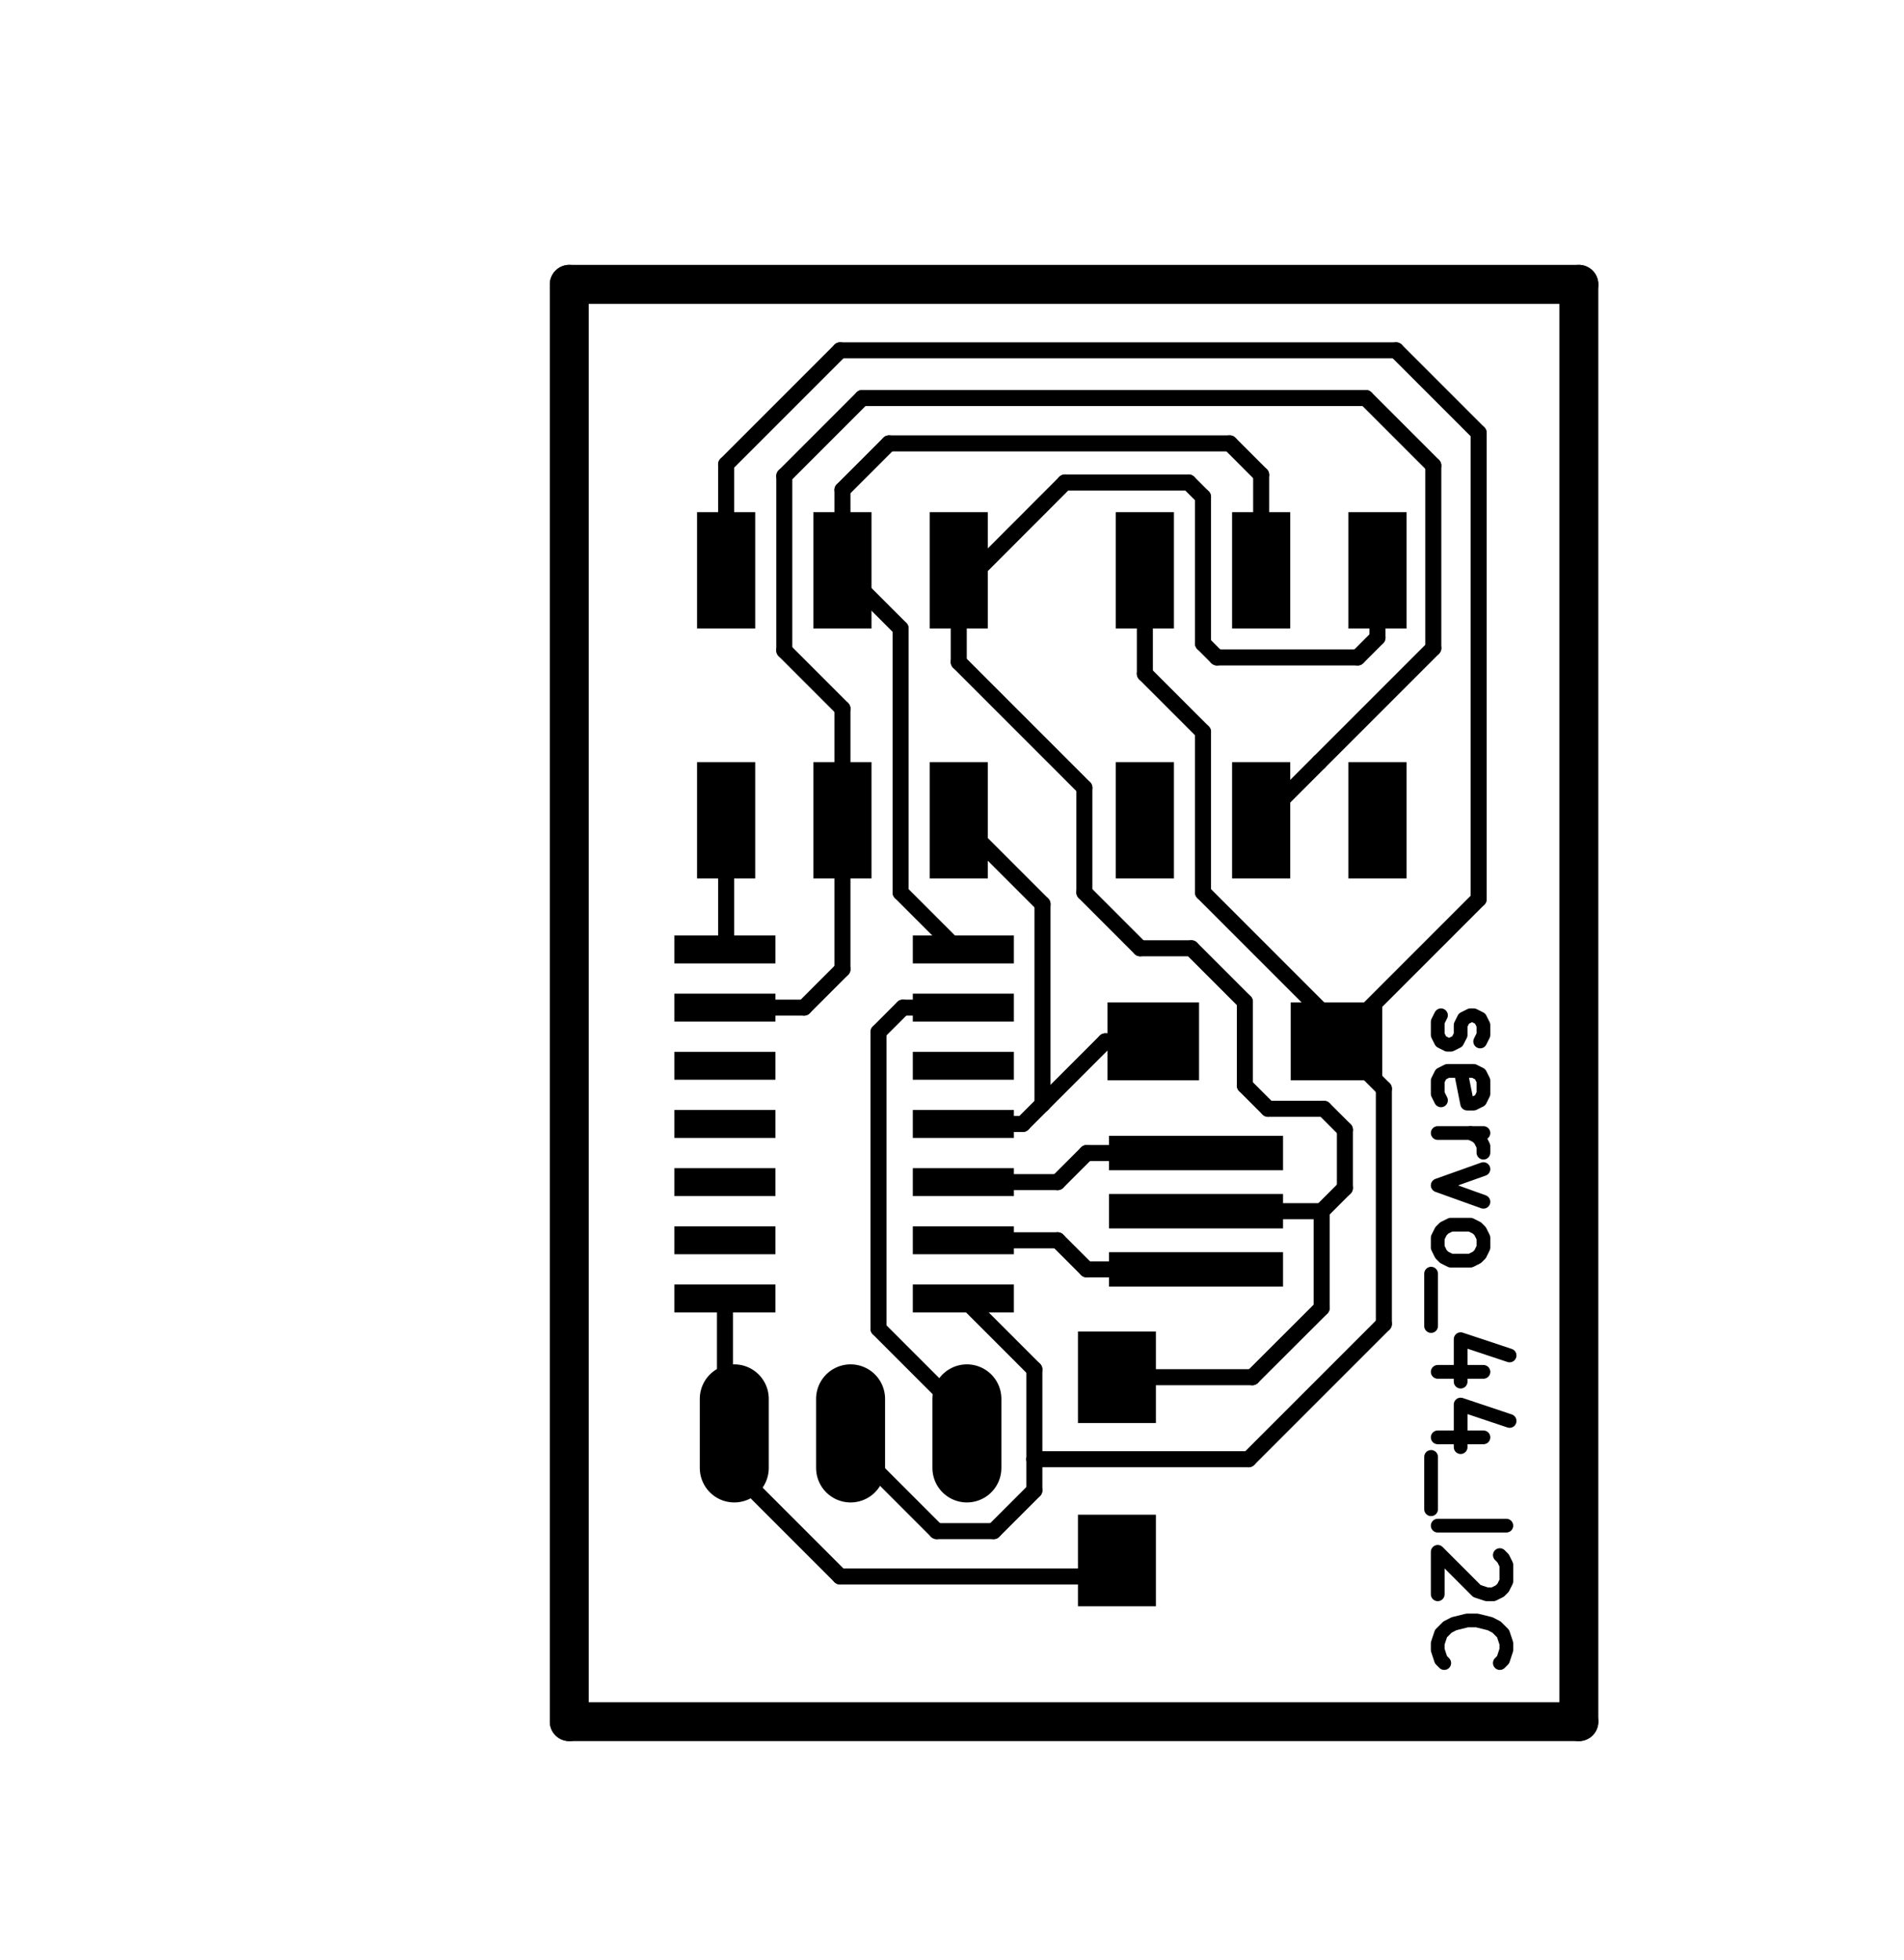 <?xml version="1.0" encoding="UTF-8" standalone="no"?>
<svg
   xmlns:dc="http://purl.org/dc/elements/1.1/"
   xmlns:cc="http://creativecommons.org/ns#"
   xmlns:rdf="http://www.w3.org/1999/02/22-rdf-syntax-ns#"
   xmlns:svg="http://www.w3.org/2000/svg"
   xmlns="http://www.w3.org/2000/svg"
   xmlns:sodipodi="http://sodipodi.sourceforge.net/DTD/sodipodi-0.dtd"
   xmlns:inkscape="http://www.inkscape.org/namespaces/inkscape"
   version="1.1"
   width="4.158cm"
   height="4.28cm"
   viewBox="0 0 16370 16850 "
   id="svg2"
   inkscape:version="0.91 r13725"
   sodipodi:docname="attiny44a_servo_i2c-brd.svg">
  <defs
     id="defs358" />
  <sodipodi:namedview
     pagecolor="#ffffff"
     bordercolor="#666666"
     borderopacity="1"
     objecttolerance="10"
     gridtolerance="10"
     guidetolerance="10"
     inkscape:pageopacity="0"
     inkscape:pageshadow="2"
     inkscape:window-width="1284"
     inkscape:window-height="762"
     id="namedview356"
     showgrid="false"
     inkscape:zoom="2.2008203"
     inkscape:cx="111.14844"
     inkscape:cy="63.046798"
     inkscape:window-x="35"
     inkscape:window-y="0"
     inkscape:window-maximized="0"
     inkscape:current-layer="g344" />
  <title
     id="title4">SVG Picture created as attiny44a_servo_i2c-brd.svg date 2016/05/07 18:24:04 </title>
  <desc
     id="desc6">Picture generated by PCBNEW </desc>
  <g
     style="fill:#000000; fill-opacity:1;stroke:#000000; stroke-opacity:1; stroke-linecap:round; stroke-linejoin:round; "
     transform="translate(0 0) scale(1 1)"
     id="g8" />
  <g
     style="fill:#000000; fill-opacity:0.0;  stroke:#000000; stroke-width:-0; stroke-opacity:1;  stroke-linecap:round; stroke-linejoin:round;"
     id="g10" />
  <g
     style="fill:#000000;fill-opacity:0;stroke:#000000;stroke-width:118.11;stroke-linecap:round;stroke-linejoin:round;stroke-opacity:1"
     id="g12"
     transform="translate(-2855.932,-1927.754)"
     inkscape:export-xdpi="1500"
     inkscape:export-ydpi="1500">
    <path
       d="m 15245,10655 -28,56 0,113 28,56 56,28 28,0 56,-28 29,-56 0,-85 28,-56 56,-28 28,0 56,28 28,56 0,85 -28,56"
       id="path14"
       inkscape:connector-curvature="0" />
    <path
       d="m 15245,11386 -28,-56 0,-113 28,-56 56,-28 225,0 56,28 28,56 0,113 -28,56 -56,28 -56,0 -56,-281"
       id="path16"
       inkscape:connector-curvature="0" />
    <path
       d="m 15217,11667 393,0"
       id="path18"
       inkscape:connector-curvature="0" />
    <path
       d="m 15498,11667 56,28 28,28 28,57 0,56"
       id="path20"
       inkscape:connector-curvature="0" />
    <path
       d="m 15610,11977 -393,140 393,141"
       id="path22"
       inkscape:connector-curvature="0" />
    <path
       d="m 15217,12567 28,-56 28,-28 56,-28 169,0 56,28 28,28 28,56 0,84 -28,57 -28,28 -56,28 -169,0 -56,-28 -28,-28 -28,-57 0,-84"
       id="path24"
       inkscape:connector-curvature="0" />
    <path
       d="m 15160,12876 0,450"
       id="path26"
       inkscape:connector-curvature="0" />
    <path
       d="m 15610,13720 -393,0"
       id="path28"
       inkscape:connector-curvature="0" />
    <path
       d="m 15835,13579 -421,-140 0,365"
       id="path30"
       inkscape:connector-curvature="0" />
    <path
       d="m 15610,14283 -393,0"
       id="path32"
       inkscape:connector-curvature="0" />
    <path
       d="m 15835,14142 -421,-141 0,366"
       id="path34"
       inkscape:connector-curvature="0" />
    <path
       d="m 15160,14451 0,450"
       id="path36"
       inkscape:connector-curvature="0" />
    <path
       d="m 15217,15042 590,0"
       id="path38"
       inkscape:connector-curvature="0" />
    <path
       d="m 15751,15295 28,28 28,56 0,141 -28,56 -28,28 -56,28 -56,0 -85,-28 -337,-337 0,365"
       id="path40"
       inkscape:connector-curvature="0" />
    <path
       d="m 15273,16223 -28,-28 -28,-85 0,-56 28,-84 56,-56 56,-29 113,-28 84,0 113,28 56,29 56,56 28,84 0,56 -28,85 -28,28"
       id="path42"
       inkscape:connector-curvature="0" />
  </g>
  <g
     style="fill:#000000; fill-opacity:0.0;  stroke:#000000; stroke-width:0; stroke-opacity:1;  stroke-linecap:round; stroke-linejoin:round;"
     id="g44" />
  <g
     style="fill:#000000;fill-opacity:1;stroke:#000000;stroke-width:0;stroke-linecap:round;stroke-linejoin:round;stroke-opacity:1"
     id="g46"
     transform="translate(-2855.932,-1927.754)"
     inkscape:export-xdpi="1500"
     inkscape:export-ydpi="1500">
    <polyline
       style="fill-rule:evenodd"
       points="12794,15735 12124,15735 12124,14948 12794,14948 12794,15735 "
       id="polyline48" />
    <polyline
       style="fill-rule:evenodd"
       points="12794,14160 12124,14160 12124,13373 12794,13373 12794,14160 "
       id="polyline50" />
    <polyline
       style="fill-rule:evenodd"
       points="11573,13209 10704,13209 10704,12969 11573,12969 11573,13209 "
       id="polyline52" />
    <polyline
       style="fill-rule:evenodd"
       points="11573,12709 10704,12709 10704,12469 11573,12469 11573,12709 "
       id="polyline54" />
    <polyline
       style="fill-rule:evenodd"
       points="11573,12209 10704,12209 10704,11969 11573,11969 11573,12209 "
       id="polyline56" />
    <polyline
       style="fill-rule:evenodd"
       points="11573,11709 10704,11709 10704,11469 11573,11469 11573,11709 "
       id="polyline58" />
    <polyline
       style="fill-rule:evenodd"
       points="11573,11209 10704,11209 10704,10969 11573,10969 11573,11209 "
       id="polyline60" />
    <polyline
       style="fill-rule:evenodd"
       points="11573,10709 10704,10709 10704,10469 11573,10469 11573,10709 "
       id="polyline62" />
    <polyline
       style="fill-rule:evenodd"
       points="11573,10209 10704,10209 10704,9969 11573,9969 11573,10209 "
       id="polyline64" />
    <polyline
       style="fill-rule:evenodd"
       points="9523,10209 8654,10209 8654,9969 9523,9969 9523,10209 "
       id="polyline66" />
    <polyline
       style="fill-rule:evenodd"
       points="9523,10709 8654,10709 8654,10469 9523,10469 9523,10709 "
       id="polyline68" />
    <polyline
       style="fill-rule:evenodd"
       points="9523,11209 8654,11209 8654,10969 9523,10969 9523,11209 "
       id="polyline70" />
    <polyline
       style="fill-rule:evenodd"
       points="9523,11709 8654,11709 8654,11469 9523,11469 9523,11709 "
       id="polyline72" />
    <polyline
       style="fill-rule:evenodd"
       points="9523,12209 8654,12209 8654,11969 9523,11969 9523,12209 "
       id="polyline74" />
    <polyline
       style="fill-rule:evenodd"
       points="9523,12709 8654,12709 8654,12469 9523,12469 9523,12709 "
       id="polyline76" />
    <polyline
       style="fill-rule:evenodd"
       points="9523,13209 8654,13209 8654,12969 9523,12969 9523,13209 "
       id="polyline78" />
    <polyline
       style="fill-rule:evenodd"
       points="9349,9479 8849,9479 8849,8479 9349,8479 9349,9479 "
       id="polyline80" />
    <polyline
       style="fill-rule:evenodd"
       points="9349,7330 8849,7330 8849,6330 9349,6330 9349,7330 "
       id="polyline82" />
    <polyline
       style="fill-rule:evenodd"
       points="10349,9479 9849,9479 9849,8479 10349,8479 10349,9479 "
       id="polyline84" />
    <polyline
       style="fill-rule:evenodd"
       points="10349,7330 9849,7330 9849,6330 10349,6330 10349,7330 "
       id="polyline86" />
    <polyline
       style="fill-rule:evenodd"
       points="11349,9479 10849,9479 10849,8479 11349,8479 11349,9479 "
       id="polyline88" />
    <polyline
       style="fill-rule:evenodd"
       points="11349,7330 10849,7330 10849,6330 11349,6330 11349,7330 "
       id="polyline90" />
    <polyline
       style="fill-rule:evenodd"
       points="12949,9479 12449,9479 12449,8479 12949,8479 12949,9479 "
       id="polyline92" />
    <polyline
       style="fill-rule:evenodd"
       points="12949,7330 12449,7330 12449,6330 12949,6330 12949,7330 "
       id="polyline94" />
    <polyline
       style="fill-rule:evenodd"
       points="13949,9479 13449,9479 13449,8479 13949,8479 13949,9479 "
       id="polyline96" />
    <polyline
       style="fill-rule:evenodd"
       points="13949,7330 13449,7330 13449,6330 13949,6330 13949,7330 "
       id="polyline98" />
    <polyline
       style="fill-rule:evenodd"
       points="14949,9479 14449,9479 14449,8479 14949,8479 14949,9479 "
       id="polyline100" />
    <polyline
       style="fill-rule:evenodd"
       points="14949,7330 14449,7330 14449,6330 14949,6330 14949,7330 "
       id="polyline102" />
  </g>
  <g
     style="fill:#000000; fill-opacity:1.0;  stroke:#000000; stroke-width:593; stroke-opacity:1;  stroke-linecap:round; stroke-linejoin:round;"
     id="g104" />
  <g
     style="fill:#000000;fill-opacity:0;stroke:#000000;stroke-width:593;stroke-linecap:round;stroke-linejoin:round;stroke-opacity:1"
     id="g106"
     transform="translate(-2855.932,-1927.754)"
     inkscape:export-xdpi="1500"
     inkscape:export-ydpi="1500">
    <path
       d="m 11169,14546 0,-594"
       id="path108"
       inkscape:connector-curvature="0" />
    <path
       d="m 10169,14546 0,-594"
       id="path110"
       inkscape:connector-curvature="0" />
    <path
       d="m 9169,14546 0,-594"
       id="path112"
       inkscape:connector-curvature="0" />
  </g>
  <g
     style="fill:#000000; fill-opacity:0.0;  stroke:#000000; stroke-width:0; stroke-opacity:1;  stroke-linecap:round; stroke-linejoin:round;"
     id="g114" />
  <g
     style="fill:#000000;fill-opacity:1;stroke:#000000;stroke-width:0;stroke-linecap:round;stroke-linejoin:round;stroke-opacity:1"
     id="g116"
     transform="translate(-2855.932,-1927.754)"
     inkscape:export-xdpi="1500"
     inkscape:export-ydpi="1500">
    <polyline
       style="fill-rule:evenodd"
       points="12378,11214 12378,10544 13165,10544 13165,11214 12378,11214 "
       id="polyline118" />
    <polyline
       style="fill-rule:evenodd"
       points="13953,11214 13953,10544 14740,10544 14740,11214 13953,11214 "
       id="polyline120" />
    <polyline
       style="fill-rule:evenodd"
       points="13887,12487 12391,12487 12391,12191 13887,12191 13887,12487 "
       id="polyline122" />
    <polyline
       style="fill-rule:evenodd"
       points="13887,11987 12391,11987 12391,11691 13887,11691 13887,11987 "
       id="polyline124" />
    <polyline
       style="fill-rule:evenodd"
       points="13887,12987 12391,12987 12391,12691 13887,12691 13887,12987 "
       id="polyline126" />
  </g>
  <g
     style="fill:#000000; fill-opacity:1.0;  stroke:#000000; stroke-width:137.795; stroke-opacity:1;  stroke-linecap:round; stroke-linejoin:round;"
     id="g128" />
  <g
     style="fill:#000000;fill-opacity:0;stroke:#000000;stroke-width:137.795;stroke-linecap:round;stroke-linejoin:round;stroke-opacity:1"
     id="g130"
     transform="translate(-2855.932,-1927.754)"
     inkscape:export-xdpi="1500"
     inkscape:export-ydpi="1500">
    <path
       d="m 11749,14471 1842,0"
       id="path132"
       inkscape:connector-curvature="0" />
    <path
       d="m 14754,11286 -408,-407"
       id="path134"
       inkscape:connector-curvature="0" />
    <path
       d="m 14754,13308 0,-2022"
       id="path136"
       inkscape:connector-curvature="0" />
    <path
       d="m 13591,14471 1163,-1163"
       id="path138"
       inkscape:connector-curvature="0" />
    <path
       d="m 10169,14249 0,100"
       id="path140"
       inkscape:connector-curvature="0" />
    <path
       d="m 10169,14349 740,740"
       id="path142"
       inkscape:connector-curvature="0" />
    <path
       d="m 10909,15089 490,0"
       id="path144"
       inkscape:connector-curvature="0" />
    <path
       d="m 11399,15089 350,-350"
       id="path146"
       inkscape:connector-curvature="0" />
    <path
       d="m 11749,14739 0,-268"
       id="path148"
       inkscape:connector-curvature="0" />
    <path
       d="m 11749,14471 0,-772"
       id="path150"
       inkscape:connector-curvature="0" />
    <path
       d="m 11749,13699 -610,-610"
       id="path152"
       inkscape:connector-curvature="0" />
    <path
       d="m 9099,6830 0,-911"
       id="path154"
       inkscape:connector-curvature="0" />
    <path
       d="m 9099,5919 980,-980"
       id="path156"
       inkscape:connector-curvature="0" />
    <path
       d="m 10079,4939 4780,0"
       id="path158"
       inkscape:connector-curvature="0" />
    <path
       d="m 14859,4939 710,710"
       id="path160"
       inkscape:connector-curvature="0" />
    <path
       d="m 15569,5649 0,4007"
       id="path162"
       inkscape:connector-curvature="0" />
    <path
       d="m 15569,9656 -1223,1223"
       id="path164"
       inkscape:connector-curvature="0" />
    <path
       d="m 12699,6830 0,889"
       id="path166"
       inkscape:connector-curvature="0" />
    <path
       d="m 13199,9599 1147,1147"
       id="path168"
       inkscape:connector-curvature="0" />
    <path
       d="m 13199,8219 0,1380"
       id="path170"
       inkscape:connector-curvature="0" />
    <path
       d="m 12699,7719 500,500"
       id="path172"
       inkscape:connector-curvature="0" />
    <path
       d="m 14346,10746 0,133"
       id="path174"
       inkscape:connector-curvature="0" />
    <path
       d="m 12699,6830 -131,0"
       id="path176"
       inkscape:connector-curvature="0" />
    <path
       d="m 11139,12589 810,0"
       id="path178"
       inkscape:connector-curvature="0" />
    <path
       d="m 12199,12839 940,0"
       id="path180"
       inkscape:connector-curvature="0" />
    <path
       d="m 11949,12589 250,250"
       id="path182"
       inkscape:connector-curvature="0" />
    <path
       d="m 13139,11839 -940,0"
       id="path184"
       inkscape:connector-curvature="0" />
    <path
       d="m 11949,12089 -810,0"
       id="path186"
       inkscape:connector-curvature="0" />
    <path
       d="m 12199,11839 -250,250"
       id="path188"
       inkscape:connector-curvature="0" />
    <path
       d="m 12771,10879 -412,0"
       id="path190"
       inkscape:connector-curvature="0" />
    <path
       d="m 12359,10879 -540,540"
       id="path192"
       inkscape:connector-curvature="0" />
    <path
       d="m 11819,9699 0,1720"
       id="path194"
       inkscape:connector-curvature="0" />
    <path
       d="m 11649,11589 170,-170"
       id="path196"
       inkscape:connector-curvature="0" />
    <path
       d="m 11099,8979 720,720"
       id="path198"
       inkscape:connector-curvature="0" />
    <path
       d="m 11649,11589 -510,0"
       id="path200"
       inkscape:connector-curvature="0" />
    <path
       d="m 10099,6830 0,-691"
       id="path202"
       inkscape:connector-curvature="0" />
    <path
       d="m 13699,6009 0,821"
       id="path204"
       inkscape:connector-curvature="0" />
    <path
       d="m 13429,5739 270,270"
       id="path206"
       inkscape:connector-curvature="0" />
    <path
       d="m 10499,5739 2930,0"
       id="path208"
       inkscape:connector-curvature="0" />
    <path
       d="m 10099,6139 400,-400"
       id="path210"
       inkscape:connector-curvature="0" />
    <path
       d="m 11139,10089 -50,0"
       id="path212"
       inkscape:connector-curvature="0" />
    <path
       d="m 11089,10089 -490,-490"
       id="path214"
       inkscape:connector-curvature="0" />
    <path
       d="m 10599,9599 0,-2269"
       id="path216"
       inkscape:connector-curvature="0" />
    <path
       d="m 10599,7330 -500,-500"
       id="path218"
       inkscape:connector-curvature="0" />
    <path
       d="m 9099,8979 0,1100"
       id="path220"
       inkscape:connector-curvature="0" />
    <path
       d="m 9099,10079 -10,10"
       id="path222"
       inkscape:connector-curvature="0" />
    <path
       d="m 9599,7519 0,-1500"
       id="path224"
       inkscape:connector-curvature="0" />
    <path
       d="m 15179,5929 0,1570"
       id="path226"
       inkscape:connector-curvature="0" />
    <path
       d="m 15179,7499 -980,980"
       id="path228"
       inkscape:connector-curvature="0" />
    <path
       d="m 10099,8979 0,-960"
       id="path230"
       inkscape:connector-curvature="0" />
    <path
       d="m 14199,8479 -500,500"
       id="path232"
       inkscape:connector-curvature="0" />
    <path
       d="M 10099,8019 9599,7519"
       id="path234"
       inkscape:connector-curvature="0" />
    <path
       d="m 14599,5349 580,580"
       id="path236"
       inkscape:connector-curvature="0" />
    <path
       d="m 10269,5349 4330,0"
       id="path238"
       inkscape:connector-curvature="0" />
    <path
       d="m 9599,6019 670,-670"
       id="path240"
       inkscape:connector-curvature="0" />
    <path
       d="m 10099,8979 0,1280"
       id="path242"
       inkscape:connector-curvature="0" />
    <path
       d="m 9769,10589 -680,0"
       id="path244"
       inkscape:connector-curvature="0" />
    <path
       d="m 10099,10259 -330,330"
       id="path246"
       inkscape:connector-curvature="0" />
    <path
       d="m 12459,13766 1164,0"
       id="path248"
       inkscape:connector-curvature="0" />
    <path
       d="m 14219,13171 0,-832"
       id="path250"
       inkscape:connector-curvature="0" />
    <path
       d="m 13623,13766 596,-595"
       id="path252"
       inkscape:connector-curvature="0" />
    <path
       d="m 9169,14249 0,320"
       id="path254"
       inkscape:connector-curvature="0" />
    <path
       d="m 9169,14569 910,910"
       id="path256"
       inkscape:connector-curvature="0" />
    <path
       d="m 10079,15479 2242,0"
       id="path258"
       inkscape:connector-curvature="0" />
    <path
       d="m 12321,15479 138,-138"
       id="path260"
       inkscape:connector-curvature="0" />
    <path
       d="m 9169,14249 0,360"
       id="path262"
       inkscape:connector-curvature="0" />
    <path
       d="m 9089,13089 0,1080"
       id="path264"
       inkscape:connector-curvature="0" />
    <path
       d="m 9089,14169 80,80"
       id="path266"
       inkscape:connector-curvature="0" />
    <path
       d="m 11099,6830 159,0"
       id="path268"
       inkscape:connector-curvature="0" />
    <path
       d="m 11258,6830 754,-755"
       id="path270"
       inkscape:connector-curvature="0" />
    <path
       d="m 14699,7409 0,-579"
       id="path272"
       inkscape:connector-curvature="0" />
    <path
       d="m 14529,7579 170,-170"
       id="path274"
       inkscape:connector-curvature="0" />
    <path
       d="m 13319,7579 1210,0"
       id="path276"
       inkscape:connector-curvature="0" />
    <path
       d="m 13199,7459 120,120"
       id="path278"
       inkscape:connector-curvature="0" />
    <path
       d="m 13199,6199 0,1260"
       id="path280"
       inkscape:connector-curvature="0" />
    <path
       d="m 13075,6075 124,124"
       id="path282"
       inkscape:connector-curvature="0" />
    <path
       d="m 12012,6075 1063,0"
       id="path284"
       inkscape:connector-curvature="0" />
    <path
       d="m 13559,11259 0,-720"
       id="path286"
       inkscape:connector-curvature="0" />
    <path
       d="m 11099,7619 1080,1080"
       id="path288"
       inkscape:connector-curvature="0" />
    <path
       d="m 12179,8699 0,900"
       id="path290"
       inkscape:connector-curvature="0" />
    <path
       d="m 13559,11259 200,200"
       id="path292"
       inkscape:connector-curvature="0" />
    <path
       d="m 13759,11459 480,0"
       id="path294"
       inkscape:connector-curvature="0" />
    <path
       d="m 14239,11459 180,180"
       id="path296"
       inkscape:connector-curvature="0" />
    <path
       d="m 14419,11639 0,500"
       id="path298"
       inkscape:connector-curvature="0" />
    <path
       d="m 14419,12139 -200,200"
       id="path300"
       inkscape:connector-curvature="0" />
    <path
       d="m 13139,12339 1080,0"
       id="path302"
       inkscape:connector-curvature="0" />
    <path
       d="m 11099,7619 0,-789"
       id="path304"
       inkscape:connector-curvature="0" />
    <path
       d="m 12659,10079 -480,-480"
       id="path306"
       inkscape:connector-curvature="0" />
    <path
       d="m 13099,10079 -440,0"
       id="path308"
       inkscape:connector-curvature="0" />
    <path
       d="m 13559,10539 -460,-460"
       id="path310"
       inkscape:connector-curvature="0" />
    <path
       d="m 11169,14249 0,-140"
       id="path312"
       inkscape:connector-curvature="0" />
    <path
       d="m 11169,14109 -760,-760"
       id="path314"
       inkscape:connector-curvature="0" />
    <path
       d="m 10409,13349 0,-2550"
       id="path316"
       inkscape:connector-curvature="0" />
    <path
       d="m 10409,10799 210,-210"
       id="path318"
       inkscape:connector-curvature="0" />
    <path
       d="m 10619,10589 520,0"
       id="path320"
       inkscape:connector-curvature="0" />
  </g>
  <g
     style="fill:#FFFFFF; fill-opacity:0.0;  stroke:#FFFFFF; stroke-width:137.795; stroke-opacity:1;  stroke-linecap:round; stroke-linejoin:round;"
     id="g322" />
  <g
     style="fill:#FFFFFF; fill-opacity:1.0;  stroke:#FFFFFF; stroke-width:39.37; stroke-opacity:1;  stroke-linecap:round; stroke-linejoin:round;"
     id="g328" />
  <g
     style="fill:#FFFFFF; fill-opacity:1.0;  stroke:#FFFFFF; stroke-width:39.37; stroke-opacity:1;  stroke-linecap:round; stroke-linejoin:round;"
     id="g334" />
  <g
     style="fill:#FFFFFF; fill-opacity:1.0;  stroke:#FFFFFF; stroke-width:39.37; stroke-opacity:1;  stroke-linecap:round; stroke-linejoin:round;"
     id="g340" />
  <g
     style="fill:#000000; fill-opacity:1.0;  stroke:#000000; stroke-width:39.37; stroke-opacity:1;  stroke-linecap:round; stroke-linejoin:round;"
     id="g342" />
  <g
     style="fill:#000000;fill-opacity:0;stroke:#000000;stroke-width:334.646;stroke-linecap:round;stroke-linejoin:miter;stroke-miterlimit:4;stroke-dasharray:none;stroke-opacity:1"
     id="g344"
     transform="translate(-2784.534,-2034.852)"
     inkscape:export-xdpi="1500"
     inkscape:export-ydpi="1500">
    <path
       d="m 7679,4479 0,35"
       id="path346"
       inkscape:connector-curvature="0"
       style="stroke-width:334.646;stroke-linejoin:miter;stroke-miterlimit:4;stroke-dasharray:none" />
    <path
       d="m 16359,4479 -8680,0"
       id="path348"
       inkscape:connector-curvature="0"
       style="stroke-width:334.646;stroke-linejoin:miter;stroke-miterlimit:4;stroke-dasharray:none" />
    <path
       d="m 16359,16834 0,-12355"
       id="path350"
       inkscape:connector-curvature="0"
       style="stroke-width:334.646;stroke-linejoin:miter;stroke-miterlimit:4;stroke-dasharray:none" />
    <path
       d="m 7679,16834 8680,0"
       id="path352"
       inkscape:connector-curvature="0"
       style="stroke-width:334.646;stroke-linejoin:miter;stroke-miterlimit:4;stroke-dasharray:none" />
    <path
       d="m 7679,4514 0,12320"
       id="path354"
       inkscape:connector-curvature="0"
       style="stroke-width:334.646;stroke-linejoin:miter;stroke-miterlimit:4;stroke-dasharray:none" />
    <rect
       style="fill:none;fill-opacity:1;stroke:#000000;stroke-width:0;stroke-linejoin:miter;stroke-miterlimit:4;stroke-dasharray:none;stroke-opacity:1"
       id="rect4490"
       width="8342.846"
       height="12015.722"
       x="7845.777"
       y="4647.736"
       inkscape:export-xdpi="1500"
       inkscape:export-ydpi="1500" />
  </g>
</svg>
